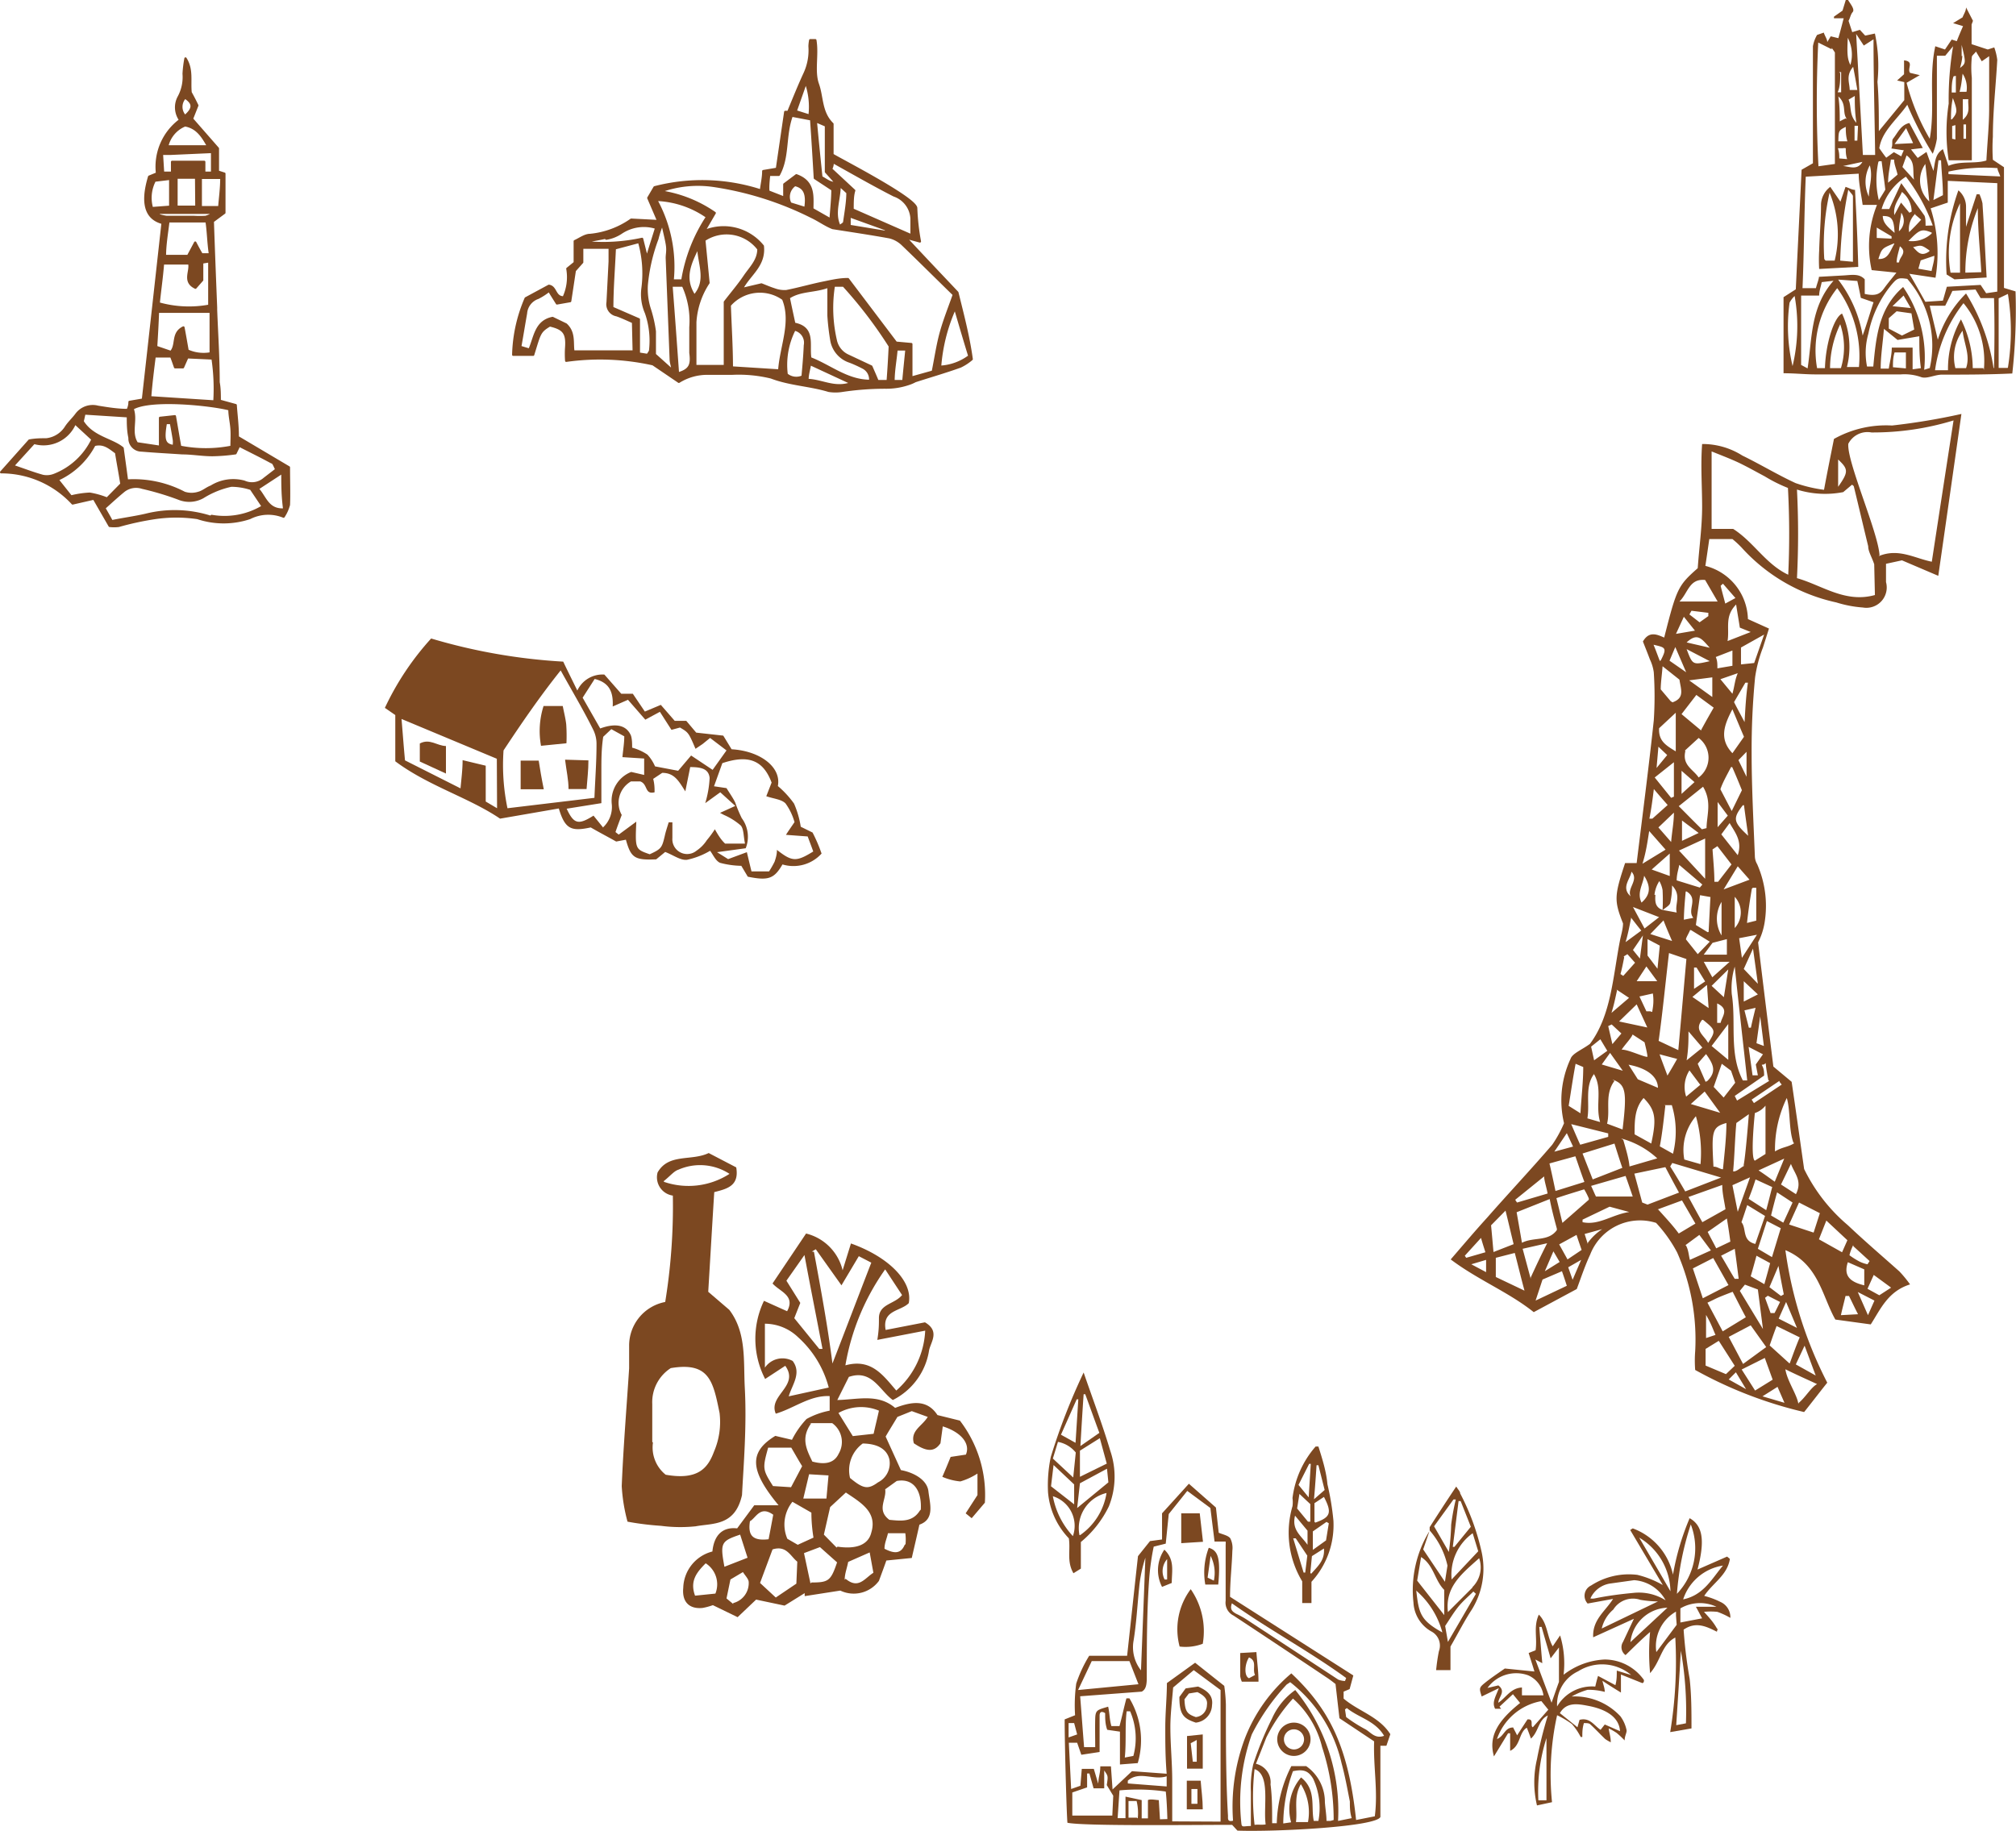 <svg xmlns="http://www.w3.org/2000/svg" viewBox="0 0 87.16 79.17"><defs><style>.cls-1,.cls-2{fill:#7c4821;}.cls-2{stroke:#7c4821;stroke-linecap:round;stroke-linejoin:round;stroke-width:0.1px;}</style></defs><g id="圖層_2" data-name="圖層 2"><g id="event"><g id="deco_fc"><path class="cls-1" d="M87.14,12.6l-.5-.15c0-1.72,0-3.45,0-5.22l-.48-.32a7.84,7.84,0,0,1,0-1c0-1.11.13-2.21.19-3.32a2.47,2.47,0,0,0-.13-.54l-.28.09-.7-.23c0-.26,0-.55,0-.85L85.3.9,85,.32c0,.16-.1.29-.15.43L84.44,1l.43.13c-.1.23-.19.44-.27.65l-.22-.07-.29.43L83.67,2c-.29,1.33,0,2.68-.24,4a9.59,9.59,0,0,1-1-2.42L83,3.25l-.42-.1c-.14-.19.2-.49-.26-.54,0,.21,0,.41,0,.6l-.3.27.31.07c0,.25,0,.5,0,.78L81.23,5.67c0-.72,0-1.43-.06-2.13a6.72,6.72,0,0,0-.11-2.09l-.42.09-.23-.25-.33.1L79.92.9C80,.76,80,.64,80.1.52S80,.17,79.9,0h-.1l-.14.46-.37.26,0,.07.42,0c-.08.31-.15.58-.23.86l-.33-.08L79,1.82c0-.13-.1-.25-.15-.41l-.29.1a1.47,1.47,0,0,0-.18.49c0,1.68,0,3.36,0,5.06l-.49.28c-.08,1.71-.17,3.44-.25,5.17l-.53.34c0,1.08,0,2.17,0,3.29.5,0,.94.05,1.39.05h3.68a2.15,2.15,0,0,1,.86.11c.24.1.59-.09.9-.1,1,0,2,0,3.06-.05A25,25,0,0,0,87.14,12.6Zm-.78-5.33c0,.1.07.2.12.36l-2.24-.1V7.42A7.4,7.4,0,0,1,86.36,7.27Zm-1.5-2.09c0-.36,0-.62,0-.89l.24,0C85.06,4.57,85.23,4.87,84.86,5.18ZM85,6h-.11l0-.62H85C85,5.57,85,5.78,85,6Zm-.19-3.57c0-.16,0-.33,0-.49.19.79.19.79-.07,1C84.81,2.7,84.83,2.56,84.84,2.41Zm0,.7a1.09,1.09,0,0,1,.21.84l-.3,0C84.8,3.69,84.82,3.44,84.86,3.11Zm-.27,2.28c0,.22,0,.4,0,.62L84.4,6c0-.17,0-.34,0-.55Zm-.19-.24c0-.27,0-.55.08-.93C84.64,4.79,84.63,4.87,84.4,5.15Zm.21-1.89V4h-.18c0-.24,0-.47.08-.7ZM82.46,4.53a15.28,15.28,0,0,0,1.1,2.12A3.09,3.09,0,0,0,83.74,6q0-.7,0-1.41c0-.72,0-1.44,0-2.18l.36,0L84.44,2a13.82,13.82,0,0,0-.19,2.48,8,8,0,0,0,0,2.45l1,0c0-.14,0-.31,0-.47,0-1,0-2.06,0-3.09a4.53,4.53,0,0,1,0-.9c0-.07.09-.12.18-.24l.25.42L86,2.43C86,3.21,86,4,86,4.7s-.08,1.47-.12,2.24c-.51.16-1.09,0-1.64.23L84,6.45c-.34.22-.33.53-.41.94-.12-.33-.21-.56-.3-.82l-.38.26-.29-.37.51-.06-.58-1.08c-.37.08-.5.42-.7.67-.08.09,0,.27-.08.43l.54.08a2.26,2.26,0,0,0-.11.26l-.32-.18-.33.24c-.09-.11-.18-.24-.3-.41C81.36,5.67,82,5.19,82.46,4.53ZM84,8.44l-.41.21.22-1.72h.11C83.94,7.43,84,7.92,84,8.44ZM82.1,10c0-.33.08-.57.1-.8A.6.6,0,0,1,82.1,10Zm0,1.35H82c0-.22.08-.44.14-.7C82.47,10.9,82.15,11.09,82.11,11.31Zm.09-2.59-.29.54c-.06-.42.19-.67.33-1a1.1,1.1,0,0,1,.42.85l-.1.05Zm-.3,1.8c-.19.33-.26.66-.68.64C81.36,10.74,81.36,10.74,81.9,10.52Zm-.75-.27c0-.13,0-.24,0-.45l.64.38,0,.1Zm.25-.95c.38,0,.49.1.52.73C81.63,9.82,81.39,9.65,81.4,9.3Zm1.41-.06.26.22c-.18.2-.35.37-.52.54A.91.91,0,0,1,82.81,9.24Zm.71.82a1.24,1.24,0,0,1-1,.32C83,9.92,83.08,9.88,83.52,10.06Zm-.1.77c-.37.26-.51,0-.7-.18C83.07,10.59,83.07,10.59,83.42,10.83Zm-.37.39.59-.2c0,.22-.07.41-.12.66l-.57-.1Zm.21-1.5c0-.17,0-.34-.05-.44l-1-1.4c-.18.39-.35.74-.52,1.12l-.33,0a2.51,2.51,0,0,1,1.05-1.4,7.7,7.7,0,0,1,1.16,2.11ZM81.63,7.9c0-.36.08-.68.12-1h.14c0,.2.09.39.15.65Zm1.12-.13-.5-.55.18-.5C82.82,7,82.68,7.36,82.75,7.77Zm-.84-1.54.5-.69c.12.27.22.46.3.65Zm1.33.86c.06.52.11,1,.17,1.62A1.23,1.23,0,0,1,83.24,7.09Zm-2-.12h.11c.05.4.11.8.16,1.23-.06.11-.15.25-.28.46A3.7,3.7,0,0,1,81.21,7Zm-.66-5L81,1.7c0,1.72.05,3.35.07,5l-.53,0c-.09-1.71-.19-3.41-.29-5.23Zm.26,6.61a1.47,1.47,0,0,1,0-1.43C81,7.72,80.75,8.18,80.81,8.62Zm-.87-4.69c0-.3-.18-.62.15-1,.07.36.12.64.18,1Zm.33,2.19h-.12l0-.64h.15Zm-.11-1.93c0,.35,0,.7.07,1.16-.33-.36-.2-.71-.34-1ZM80.52,7c-.22.38-.55.2-.84.18Zm-1-.15c0-.13,0-.27-.06-.44l.21,0a.32.32,0,0,1,.13,0c0,.14,0,.3.06.47Zm.32-5.3A1.58,1.58,0,0,1,80,2.81C79.87,2.55,79.85,2.33,79.89,1.59Zm-.33,1.57h.09c0,.29,0,.58,0,.87h-.15C79.56,3.75,79.56,3.45,79.56,3.16Zm.29,2a2,2,0,0,0-.26.13c0-.35,0-.66-.06-1.08C79.86,4.52,79.63,4.87,79.85,5.15Zm0,.32c0,.22,0,.43.07.67l-.39,0C79.49,5.64,79.49,5.64,79.83,5.47ZM78.61,1.84l.58.29,0-.06a2,2,0,0,1,.14.2c0,1.63,0,3.19,0,4.82l-.71.1A53.06,53.06,0,0,1,78.61,1.84Zm-.54,5.8,2.29-.13c0,.45.11.89.17,1.35l.62,0a4.78,4.78,0,0,0-.23,2.82l1.07.11c-.18.23-.36.44-.52.66s-.31.38-.85.26c0-.21,0-.4,0-.63-.23-.26-.57-.19-.9-.17l-1.08.06c0,.1-.08.29-.13.49l-.58,0C78,10.86,78,9.27,78.07,7.64Zm-.57,8.19a7.49,7.49,0,0,1-.13-2.74,1.06,1.06,0,0,1,.22-.29A7.43,7.43,0,0,1,77.5,15.83Zm.37-.05c0-1,0-2,0-3l.78,0c0-.2.07-.37.11-.58l.51-.06c-1,1.14-.92,2.47-1.12,3.79Zm1.72.14-.47,0a4.48,4.48,0,0,1,.44-1.9A3.1,3.1,0,0,1,79.59,15.92Zm.78-.05-.24,0h-.28a3.46,3.46,0,0,0-.21-2.31c-.35.16-.71,1.3-.74,2.36l-.34,0a4.35,4.35,0,0,1,.87-3.46A5,5,0,0,1,80.37,15.87Zm-.9-3.78.83.06c.06.27.11.51.15.73l.55.19c-.16.49-.31,1-.47,1.44A5.5,5.5,0,0,0,79.47,12.09Zm2.37,3.79c0-.21,0-.41.07-.64l.49,0c0,.23,0,.43,0,.69Zm.85.09c0-.31,0-.6,0-.94l-.9,0c0,.32-.08.59-.13.91l-.35,0c0-.56.09-1.09.14-1.72l.59.48.94-.16c0,.43,0,.9.07,1.38ZM82,13.46l.64.09.12.7-.53.26-.57-.3c0-.16,0-.3,0-.45Zm-.18-.22.48-.46.31.54Zm1.59,2.68-.22.07a5.39,5.39,0,0,0-.91-3.58c-1.06.92-1.17,2.17-1.29,3.44h-.27a3,3,0,0,1,.06-1.43,4.76,4.76,0,0,1,1-2.11c.24-.28.29-.31.68-.25A4.38,4.38,0,0,1,83.43,15.92Zm1.6,0-.47,0a1.94,1.94,0,0,1,.31-1.62C84.93,14.92,85.19,15.38,85,15.92Zm.74,0-.46,0a4.82,4.82,0,0,0-.51-2.11,4.37,4.37,0,0,0-.56,2.2h-.56a6,6,0,0,1,1.23-2.9A3.94,3.94,0,0,1,85.77,16Zm.44,0A8.54,8.54,0,0,0,85,12.69a4.89,4.89,0,0,0-1.22,2l-.35-1.47.67,0c.1-.2.2-.4.31-.64l1-.06.22.37.58,0C86.24,14,86.23,14.93,86.21,15.91Zm-.32-3.24-.24-.36-1.46.08L84,13l-.76.05c-.21-.37-.42-.75-.69-1.21l1.13.17a6.43,6.43,0,0,0-.21-3l.74-.25c0-.28,0-.58,0-.94l2.14.1c0,1.57,0,3.1,0,4.69Zm.92,3.23-.12,0h-.26c0-.51,0-1,0-1.49s0-1,0-1.52l.4-.19A10,10,0,0,1,86.81,15.9Z"/><path class="cls-1" d="M80.2,8.21c-.13,0-.23-.07-.41-.13l-.22.64-.44-.64a1,1,0,0,0-.4.76c0,.65-.06,1.31-.08,2a7,7,0,0,0,0,.79l1.69-.09C80.31,10.38,80.26,9.31,80.2,8.21Zm-.88,3.06-.39,0s-.06-.06-.06-.08a10.14,10.14,0,0,1,.23-2.86A4.75,4.75,0,0,1,79.32,11.27Zm.24,0a17.94,17.94,0,0,1,.35-3.07c.1.15.2.22.2.29,0,.93,0,1.85,0,2.83Z"/><path class="cls-1" d="M85.71,8.79a2,2,0,0,0-.13-.39h-.12L85,9.81c0-.36,0-.61,0-.85a.93.93,0,0,0-.33-.73,9,9,0,0,0-.51,3.64l.34.21L85.89,12C85.83,10.91,85.78,9.85,85.71,8.79Zm-1.38,3a5,5,0,0,1,.41-3c0,1,0,1.93,0,3Zm.64,0A7.39,7.39,0,0,1,85.51,9c0,1,.1,1.85.15,2.77Z"/><path class="cls-2" d="M41.39,12.65c-.67-.71-1.46-1.54-2.24-2.38l.62.17A9.83,9.83,0,0,1,39.61,9c0-.42-3.34-2.13-3.62-2.31l0-1.33c-.51-.5-.43-1.16-.63-1.72s0-1.27-.11-1.9l-.22,0A1.65,1.65,0,0,0,35,2a2.39,2.39,0,0,1-.21,1.17c-.25.54-.47,1.09-.71,1.67l-.13,0L33.59,7.3,33,7.4c0,.29-.07.56-.1.84a8.22,8.22,0,0,0-4.6-.14l-.27.46.43,1-1.17-.06a3.71,3.71,0,0,1-1.78.66c-.22,0-.44.17-.66.27v.93l-.32.26a2.09,2.09,0,0,1-.16,1.24c-.4,0-.32-.46-.64-.5l-1,.54a6.53,6.53,0,0,0-.54,2.44h.86c.29-.93.27-1,.72-1.27.6.14.75.33.71.94a4.08,4.08,0,0,0,0,.59,10.49,10.49,0,0,1,3.75.15l1.12.76a2.31,2.31,0,0,1,1.29-.35c.34,0,.68,0,1,0a5.92,5.92,0,0,1,1.7.16c.81.31,1.67.33,2.49.58a1.88,1.88,0,0,0,.58,0,12.59,12.59,0,0,1,1.85-.14,3,3,0,0,0,1-.15,1.69,1.69,0,0,0,.31-.13c.65-.21,1.31-.4,1.95-.63a2.17,2.17,0,0,0,.49-.32C41.88,14.58,41.65,13.7,41.39,12.65ZM36,7c.9.5,1.77,1,2.65,1.45a1.12,1.12,0,0,1,.76,1c0,.21,0,.42,0,.73L36.86,9.06c0-.32,0-.6.07-.82l-1-.93C36,7.18,36,7.08,36,7Zm2.31,2.92a.41.41,0,0,0,0,.11l-1.58-.26c0-.12,0-.23,0-.42ZM36.64,8.33c0,.41-.08.84-.14,1.27,0,.07-.13.12-.2.19-.28-.58,0-1.14,0-1.77Zm-.93-2.9v2l.44.49c-.28,0-.41-.14-.64-.26-.08-.77-.16-1.55-.24-2.42Zm-.87-1.87A3.17,3.17,0,0,1,35,5l-.6-.19Zm-1.59,4,.42,0c.43-.78.24-1.68.56-2.56l.84.16c.06.85.11,1.68.16,2.54l.76.5c0,.41-.05.83-.08,1.29l-.79-.45c0-.54.1-1.18-.69-1.46l-.52.39c0,.21,0,.38,0,.58l-.69-.27C33.2,8.11,33.22,7.86,33.25,7.59ZM34.82,9l-.65-.2a.62.62,0,0,1,.2-.8C34.79,8.1,34.91,8.39,34.82,9Zm-6.48-.36a4.07,4.07,0,0,1,2.23.74,7,7,0,0,0-1.07,2.75l-.42,0A6,6,0,0,0,28.34,8.59Zm-2.13,1.68a1.62,1.62,0,0,0,.64-.25,1.76,1.76,0,0,1,1.52-.22c-.13.42-.25.79-.36,1.16h-.08l-.17-.68a7.86,7.86,0,0,1-2.49.14C25.64,10.37,25.93,10.34,26.21,10.27ZM27.4,15.2H24.79c-.06-.37.06-.82-.32-1.17l-.58-.28c-.74.15-.76.84-1,1.37L22.49,15c.09-.5.17-1,.25-1.45a.77.77,0,0,1,.52-.67,2.75,2.75,0,0,0,.48-.31c.11.19.21.34.34.55l.57-.1c.07-.45.13-.86.2-1.32l.32-.36c0-.21,0-.41,0-.63h1.19c0,.24,0,.42,0,.6l-.09,1.76a.48.48,0,0,0,.39.56c.23.08.46.19.71.3Zm.71-.06c0,.06-.06.12-.11.21l-.38-.06V13.81l-1.15-.5c0-.84.07-1.67.11-2.57l1.05-.28a4.94,4.94,0,0,1,.15,2,2,2,0,0,0,.15,1.07A3.67,3.67,0,0,1,28.11,15.14Zm.2.19c0-.35,0-.67,0-1a5.58,5.58,0,0,0-.23-1,2.86,2.86,0,0,1-.12-1,7.65,7.65,0,0,1,.46-2,4.25,4.25,0,0,1,.22-.66c.06.3.14.59.19.88s0,.41,0,.61L29,15.54c0,.13.05.25.09.49Zm1,.82c-.09-1.27-.18-2.51-.28-3.8l.5,0a3.67,3.67,0,0,1,.32,1.8c0,.37,0,.74,0,1.11C29.92,15.78,29.83,16,29.31,16.15Zm.88-5.49c0,.71.43,1.46-.17,2.13C29.5,12,29.87,11.34,30.19,10.66Zm1.15,2.4v2.77H30.06c0-.63,0-1.27,0-1.9a3.48,3.48,0,0,1,.57-1.7c-.06-.63-.12-1.24-.18-1.85a1.73,1.73,0,0,1,2.34.39c0,.49-.35.81-.6,1.18S31.64,12.67,31.34,13.06Zm.3,2.83c0-.89-.06-1.78-.09-2.69a1.73,1.73,0,0,1,2.31-.27c.41,1-.1,2.05-.17,3.09Zm3.06.39a.65.65,0,0,1-.69-.09,3.36,3.36,0,0,1,.34-1.94.58.58,0,0,1,.45.68C34.78,15.39,34.74,15.84,34.7,16.28Zm.21.15c0-.24.07-.44.11-.69l1.79.83C36.08,16.83,35.55,16.45,34.91,16.43Zm.12-.95c-.09-.59.2-1.31-.69-1.48-.08-.37-.16-.74-.24-1.13.51-.34,1.13-.25,1.72-.48,0,.45,0,.86,0,1.26a10.3,10.3,0,0,0,.13,1.1,1.18,1.18,0,0,0,.8.89,5.45,5.45,0,0,1,.55.25.57.57,0,0,1,.32.58C36.61,16.47,35.88,15.81,35,15.48Zm3.35,1-.44,0c-.08-.2-.17-.4-.27-.63l-1-.47a.94.94,0,0,1-.54-.68,6.18,6.18,0,0,1-.08-2.35h.42a19,19,0,0,1,2,2.62Q38.44,15.66,38.38,16.47Zm.68,0h-.43c0-.46.09-.91.13-1.37h.43C39.15,15.52,39.1,16,39.06,16.44Zm.34-.15V14.88l-.66-.06-2.08-2.75c-.35,0-.66.07-1,.14-.56.11-1.1.27-1.66.38a1.25,1.25,0,0,1-.53-.08c-.19-.06-.37-.14-.55-.21l-.85.2c.32-.63,1-1,.91-1.86A2.18,2.18,0,0,0,30.44,10l.46-.79a5.55,5.55,0,0,0-2.36-.93,4.69,4.69,0,0,1,2.33-.24,14,14,0,0,1,4.22,1.34c.32.15.6.36.91.48.82.13,1.64.25,2.46.4a1.24,1.24,0,0,1,.56.31c.73.7,1.44,1.41,2.22,2.17-.2.57-.41,1.09-.56,1.63s-.23,1.11-.35,1.7Zm1.24-.43a7.54,7.54,0,0,1,.65-2.58c.22.75.41,1.4.62,2.08A2.31,2.31,0,0,1,40.64,15.86Z"/><path class="cls-1" d="M69.38,71.76a3.14,3.14,0,0,0-1.78.66,4.16,4.16,0,0,0-.15-1.7l-.32.47c-.25-.43-.22-1-.6-1.37-.24.52-.06,1-.14,1.54l-.3.12c.09.29.18.56.25.8l-1.28-.13c-.33.23-.6.41-.86.62s-.25.24-.14.59L64.8,73c-.13.36-.31.61-.16.89h.26l-.07-.09.58-.54.31.38c-1,.8-1.37,1.47-1.13,2.31l.61-1,.09,0v.76c.46-.22.37-.79.72-1,.06.14.11.28.18.47.34-.31.31-.8.73-1a17.37,17.37,0,0,0-.47,1.89,4.34,4.34,0,0,0,0,2l.65-.14a11.88,11.88,0,0,1,.22-3.76,4,4,0,0,1,.64.38,2.76,2.76,0,0,1,.38.56l.07,0c0-.19,0-.38.07-.6.12,0,.23,0,.28.06.22.2.42.42.64.63a1.93,1.93,0,0,0,.24.14c0-.23-.06-.38-.09-.6a2.38,2.38,0,0,1,.35.2,4.14,4.14,0,0,1,.34.32c0-.21.11-.35.08-.46a1.52,1.52,0,0,0-.26-.58,2.69,2.69,0,0,0-2.11-.86,3.17,3.17,0,0,1,.69-.29,2.82,2.82,0,0,1,.74.09c0-.17-.06-.29-.1-.48.28.19.51.33.8.51v-.78l.92.37s.06,0,.07-.07a.12.12,0,0,0,0-.07A2.09,2.09,0,0,0,69.38,71.76Zm-2.52,6.09-.35,0a7.55,7.55,0,0,1,.35-2.69Zm-2.08-4.22c0-.25.35-.48,0-.75l-.47.11a1.53,1.53,0,0,1,1.75-.55,1.12,1.12,0,0,1,.67.87h-.93c0-.07,0-.2,0-.34C65.31,73,65.12,73.4,64.78,73.63Zm1.49,1.06c-.13-.06.07-.37-.23-.34l-.45.69c-.06-.13-.12-.23-.17-.34-.37,0-.38.37-.7.5a2.49,2.49,0,0,1,1.92-1.64l.3.37Zm.81-1.06-.7-1.87.3.16c-.05-.55-.09-1.06-.13-1.57l.1,0c.12.43.25.86.39,1.36l.36-.47v1.49C67.32,72.94,67.22,73.24,67.08,73.63Zm1.56.13c.72.13,1.36.45,1.4,1.1l-.66-.29-.18.23c-.27-.17-.46-.55-.91-.43l-.09.32-.76-.61C67.72,73.59,68.22,73.68,68.64,73.76Zm1.26-1.52c0,.23,0,.42-.06.63l-.75-.4c-.06.2-.09.33-.12.46a1.75,1.75,0,0,0-1.65.86,1.58,1.58,0,0,1,.91-1.52,1.94,1.94,0,0,1,2.29.16Z"/><path class="cls-1" d="M73.67,69.7a2.74,2.74,0,0,1,.58,0,3.37,3.37,0,0,1,.56.26.72.72,0,0,0-.43-.69,3.46,3.46,0,0,0-.7-.26c.37-.56,1-.89,1.11-1.6l-.12-.1-1.28.56c.33-1.25.23-1.9-.34-2.22a11,11,0,0,0-.72,2.44,2.75,2.75,0,0,0-1.74-2l-.11.07,1.41,2.38a4.28,4.28,0,0,0-1.1-.44,3,3,0,0,0-2,.46.49.49,0,0,0-.15.78l1.1-.2c-.34.54-.9.9-.86,1.66L70.64,70l-.47,1a.42.42,0,0,0,.11.57c.37-.36.71-.7,1.06-1a9.65,9.65,0,0,0,0,1.78c.47-.53.49-1.23,1.09-1.54a18.82,18.82,0,0,1-.22,4.09l.92-.16c0-.74,0-1.45-.08-2.15a19.77,19.77,0,0,1-.26-2.12c.53-.37,1-.13,1.44.09,0-.06.06-.12,0-.14C74.09,70.16,73.89,69.94,73.67,69.7Zm-2.8-3.21a2.76,2.76,0,0,1,1.35,2.32C71.79,68.06,71.32,67.26,70.87,66.49Zm-1.93,2.63a.5.5,0,0,1-.18,0,1.12,1.12,0,0,1,.89-.65l1-.14a1.68,1.68,0,0,1,1.36.87,2.16,2.16,0,0,0-1.39-.32C70.09,68.93,69.52,69,68.94,69.12Zm.31,1.3a1.53,1.53,0,0,1,.5-.82,1,1,0,0,1,1.17-.42,5.06,5.06,0,0,0,.76.07Zm1.24.59a1.67,1.67,0,0,1,1.6-1.49Zm2-.75-.88,1.18a1.72,1.72,0,0,1,.85-1.75c0,.08,0,.12,0,.17Zm2-2.56c-.48.57-.84,1.28-1.72,1.46A2.16,2.16,0,0,1,74.48,67.7ZM73.1,65.92a2.85,2.85,0,0,1-.6,3A12.7,12.7,0,0,1,73.1,65.92Zm-.21,8.6-.42.08c.07-1.08.14-2.14.2-3.22A14.85,14.85,0,0,1,72.89,74.52Zm-.24-4.36v-.61a1.68,1.68,0,0,1,1.56-.07l-.44,0-.45,0c.12.21.19.36.27.5Z"/><path class="cls-1" d="M46.85,59.35A27.16,27.16,0,0,0,45.43,63a6,6,0,0,0-.12,1.52,3.27,3.27,0,0,0,.9,2c.08.51-.1,1,.2,1.51l.32-.2V66.68a4.6,4.6,0,0,0,1.21-1.54A3.45,3.45,0,0,0,48,62.73C47.67,61.62,47.26,60.54,46.85,59.35Zm1,3.94-1.16.57V62.73l.86-.54Zm-1-3,.07,0c.2.54.39,1.08.61,1.67l-.82.57C46.76,61.69,46.8,61,46.85,60.29Zm-.3.22.07,0-.12,1.88-.63-.35Zm-1,2.84.89.84v.86l-1-.78Zm.85,3.09a3.44,3.44,0,0,1-.88-1.74A1.34,1.34,0,0,1,46.38,66.44Zm0-2.55-.88-.82.22-.72a1.3,1.3,0,0,1,.77.46Zm.27,2.49a1.56,1.56,0,0,1,1.17-1.82A2.73,2.73,0,0,1,46.7,66.38Zm-.1-1.17.12-1.07,1.17-.63.06.59Z"/><path class="cls-1" d="M64.05,67.08a10.15,10.15,0,0,0-.92-2.5c0-.09-.09-.16-.17-.3-.41.61-.78,1.18-1.15,1.76,0,0,0,.1,0,.14h0v0a3.44,3.44,0,0,1,.77,1.52l-.11.7L61.53,67l.27-.79h0a4.88,4.88,0,0,0-.69,3.09,1.52,1.52,0,0,0,.76,1.24.69.69,0,0,1,.34.86s0,0,0,0a8,8,0,0,0-.12.82l.62,0V71.2c.33-.57.6-1.11.93-1.61A3.36,3.36,0,0,0,64.05,67.08Zm-.14,0-1.15,1.22a2.2,2.2,0,0,1,.91-2Zm-.85-2.17h.09l.44,1.11-.71.87-.07,0ZM62,66l.84-1.16.1,0a10,10,0,0,0-.2,1.09,9.89,9.89,0,0,1-.1,1.18Zm-.56,1.33c.55.35.58,1,1,1.42l0,1.09-1.17-1.49Zm-.19,1.47a3.65,3.65,0,0,1,1.11,1.79C61.4,70.06,61.34,69.75,61.23,68.77ZM62.6,71l-.12-.69c.2-.3.36-.57.56-.82s.44-.45.66-.67l.11.1Zm1.06-2.35L62.6,69.71c-.13-1.09.6-1.66,1.35-2.33A1.2,1.2,0,0,1,63.66,68.63Z"/><path class="cls-1" d="M57,62.55h-.12a4.17,4.17,0,0,0-1,2.23,1.34,1.34,0,0,1,0,.35,4.07,4.07,0,0,0,.42,3.25v.94h.4v-.92a3.63,3.63,0,0,0,.95-2.64,11.57,11.57,0,0,0-.26-1.58C57.34,63.62,57.17,63.09,57,62.55Zm-.12.81H57l.27,1.07-.46.4C56.86,64.26,56.89,63.81,56.92,63.36Zm-.28-.06.07,0-.09,1.45-.44-.54ZM56.43,68l-.07,0-.45-1.48.11,0,.5.75Zm.1-1.2c-.29-.41-.69-.64-.54-1.26l.54.65Zm.12-1-.1,0-.47-.57.1-.63.47.44Zm0,2.22.07-.73.52-.33C57.28,67.46,57,67.7,56.69,68.05Zm.68-1.41-.57.41v-.8l.59-.41.1.06Zm-.5-.8V65l.41-.27C57.6,65.42,57.52,65.61,56.87,65.84Z"/><path class="cls-1" d="M35.13,36l-.51-.25a4.08,4.08,0,0,0-.29-1,4.13,4.13,0,0,0-.7-.76c.16-.82-.77-1.52-2-1.59l-.36-.59-1.17-.13-.43-.51-.5,0-.6-.69-.69.29L27.36,30l-.5,0-.73-.83a1.2,1.2,0,0,0-1.17.69c-.23-.47-.44-.89-.61-1.25a24.93,24.93,0,0,1-5.71-1,12.05,12.05,0,0,0-2,3l.45.31v2c1.43,1.07,3.19,1.57,4.53,2.48l2.54-.44c.27.9.54,1,1.38.82.36.21.71.39,1.1.61l.42-.08c.22.79.38.89,1.31.85l.39-.32c.36.14.66.37.94.34a3.3,3.3,0,0,0,1-.39c.12.15.23.43.43.52a3.78,3.78,0,0,0,.92.13l.28.47c.89.18,1.14.09,1.5-.53a1.64,1.64,0,0,0,1.69-.47C35.4,36.56,35.26,36.25,35.13,36Zm-9.42-6.64c.65.16.81.58.78,1.19l.66-.29.75.86.63-.34.5.78.37-.1c.37.22.37.22.67.92l.31-.21.32-.26.71.54-.6.84-.93-.62-.56.66-1-.19a1.78,1.78,0,0,0-.33-.51,2.24,2.24,0,0,0-.66-.3c0-.17,0-.36-.05-.52-.19-.45-.65-.56-1.33-.31l-.76-1.33Zm-4.22,5.59L21,34.66V33.11l-1-.24c0,.41-.05.78-.09,1.22l-2.4-1.21c-.06-.64-.1-1.2-.15-1.79l4.12,1.72Zm.45,0a9.16,9.16,0,0,1-.17-2.5c.78-1.18,1.56-2.32,2.47-3.46.51.92,1,1.74,1.41,2.57a1.38,1.38,0,0,1,.14.63c0,.77-.06,1.54-.09,2.31Zm4.14.84-.42-.52c-.65.41-.85.37-1.16-.3L26,34.73c0-.46,0-.93,0-1.4s0-.95.08-1.47l.35-.33.56.31c0,.29-.05.58-.08.9l.94.06v.71l-.56-.13a1.34,1.34,0,0,0-.84,1.4A1.2,1.2,0,0,1,26.08,35.77Zm4.82.08a4.58,4.58,0,0,1-.34.46,1.57,1.57,0,0,1-.44.45.64.64,0,0,1-1.05-.54c0-.23,0-.46,0-.68l-.16,0c-.06.2-.13.4-.17.59-.12.51-.15.56-.65.79-.63-.22-.63-.22-.58-1.41l-.76.56-.14-.11c.07-.21.15-.42.27-.74a1.07,1.07,0,0,1,.4-1.45l.4,0c.34.12.18.58.62.47,0-.17,0-.35-.06-.58l.39-.26c.54,0,.72.37,1,.8.08-.41.15-.74.21-1.05.49,0,.8.08.84.47a4.46,4.46,0,0,1-.19,1.09l.65-.47.65.59-.66.3.17.09a2.83,2.83,0,0,1,.73.46c.13.16.11.45.18.78h-.86C31.16,36.3,31.05,36.11,30.9,35.85Zm2.69.9c0,.18-.05.34-.1.49a4.19,4.19,0,0,1-.24.42h-.76c-.07-.28-.13-.54-.2-.83l-.81.3L31,36.85l1.24-.17a1.35,1.35,0,0,0-.17-1.3,5.86,5.86,0,0,1-.28-.67c-.1-.21-.24-.4-.38-.63L30.87,34l.36-1c1.14-.38,1.77-.12,2.13.84l-.23.59c.31.11.65.13.83.31a2.54,2.54,0,0,1,.39.81c-.12.18-.23.33-.37.55l.94.07c.08.22.17.45.24.65C34.43,37.27,34.25,37.27,33.59,36.75Z"/><path class="cls-1" d="M24.49,32.14l-1.1.11a3.57,3.57,0,0,1,.11-1.72h.83c.05.26.12.53.15.79A7.31,7.31,0,0,1,24.49,32.14Z"/><path class="cls-1" d="M23.51,34.13h-1V32.89l.78,0C23.35,33.27,23.41,33.64,23.51,34.13Z"/><path class="cls-1" d="M25.44,32.88c0,.44-.05.82-.08,1.24l-.78,0c0-.4-.09-.78-.15-1.27Z"/><path class="cls-1" d="M19.28,32.26v1.19l-1.13-.52v-.78C18.58,31.92,18.89,32.25,19.28,32.26Z"/><path class="cls-1" d="M40.53,61.19c-.45-.69-1.12-.58-1.83-.31-.74-.63-1.61-.36-2.5-.34l.5-1c1-.34,1.33.59,1.9,1a2.9,2.9,0,0,0,1.57-2.16c.08-.36.47-.82-.18-1.2l-1.7.33c-.16-.87.65-.8,1-1.16.18-.94-.87-2-2.5-2.58l-.36,1.16a2.15,2.15,0,0,0-1.58-1.59L33.4,55.5c.32.36,1,.52.63,1.2l-1-.45a3.79,3.79,0,0,0,.05,3.38l.87-.57c.63.88-.75,1.28-.41,2.07.79-.23,1.47-.8,2.33-.76V61a3.33,3.33,0,0,0-1,.36,3.76,3.76,0,0,0-.63.9l-.72-.17c-1.15.7-1.11,1.49.14,3l-1.05,0-.74,1c-.63-.07-1,.29-1.07,1a1.67,1.67,0,0,0-1.26,1.57c-.06.6.25.93.84.87a2.71,2.71,0,0,0,.44-.12l1.07.52.8-.76,1.23.26.87-.54,0,.13,1.54-.24A1.35,1.35,0,0,0,38,68.36c.11-.3.22-.59.32-.88l1.1-.11c.1-.44.21-.9.33-1.44.68-.24.45-.91.39-1.44s-.69-.83-1.19-.92l-.66-1.45c.13-.23.3-.5.51-.85l.62-.25.69.25c-.24.4-.76.59-.6,1.14.56.38.89.38,1.15,0l.1-.73c.8.25,1.2.75,1,1.22l-.66.1c-.11.27-.21.52-.36.86a2.55,2.55,0,0,0,.78.2,2.83,2.83,0,0,0,.74-.34v.93l-.51.79.26.21.57-.67a5.27,5.27,0,0,0-1.08-3.55Zm-9.6,7.72-.88.09c-.23-.63.06-1,.46-1.4A1.08,1.08,0,0,1,30.93,68.91ZM38,61c-.07.32-.15.64-.23,1l-.9.1-.62-1A2,2,0,0,1,38,61Zm1-5C38.68,56.4,38,56.38,38,57c0,.26,0,.52-.07.94L40,57.54a3.67,3.67,0,0,1-1.25,2.59c-.57-.66-1.08-1.4-2.2-1.09a10.09,10.09,0,0,1,1.72-4.15Zm-5-.62.78-1.11c.27,1.45.53,2.75.78,4.06l-.14,0L34.34,57l.26-.66Zm.1,5c.14-.49.57-1,.17-1.53a.92.92,0,0,0-1.2.29v-1.9a2.08,2.08,0,0,1,1.43.58A4.45,4.45,0,0,1,35.83,60Zm1-6.26.17-.1,1.11,1.56.75-1.26.54.28c-.57,1.47-1.12,2.92-1.68,4.36C35.79,57.38,35.49,55.75,35.19,54.13Zm-.12,7.42h1a1,1,0,0,1,.28,1.32c-.21.45-.66.47-1.14.34C34.89,62.71,34.6,62.2,35.07,61.55Zm0,2.21.84.05-.09,1-1,0Zm-1.56.51c-.45-.71-.46-.76-.21-1.66l1,0c.17.29.31.54.47.8l-.48.91ZM32,66.36l.32,1-1,.39C31.13,66.72,31.17,66.64,32,66.36Zm-.3,3-.29-.24.17-.82.54-.32c.1.16.25.3.25.44A.89.89,0,0,1,31.7,69.32Zm.73-3.58c.27-.17.44-.68,1-.28-.06.33-.13.7-.2,1.06C32.47,66.65,32.33,66.33,32.43,65.74Zm2,2.7-.89.6-.68-.63L33.4,67c.6-.19.77.29,1.07.53Zm.06-1.68-.45-.26a1.57,1.57,0,0,1,.22-1.6l.82.47q0,.52.09,1.08Zm.55,1.67-.28-1.31.69-.26.74.66C35.92,68.36,35.82,68.43,35.08,68.43Zm1.13-1.55-.55-.56.27-1.19.68-.63c.64.43,1.37.84,1.1,1.73C37.54,66.81,37,67,36.21,66.88Zm.35,1.39c0-.26.1-.5.15-.77l.93-.41.16.88C37.39,68.24,37.12,68.74,36.56,68.27Zm2.59-1.5c-.16.37-.43.39-.87.16,0-.24.1-.44.15-.67h.75A2,2,0,0,1,39.15,66.77Zm.66-1.49c-.32.51-.81.45-1.32.4-.57-.43-.11-.88-.18-1.32l.5-.36C39.48,63.91,39.86,64.44,39.81,65.28ZM38.45,63.1a.92.92,0,0,1-.49,1c-.44.32-.64.28-1.21-.19a1.43,1.43,0,0,1,.55-1.49C37.94,62.43,38.34,62.66,38.45,63.1Z"/><path class="cls-1" d="M32.2,60c-.06-1.15.08-2.38-.67-3.36l-.91-.78c.09-1.48.17-2.88.26-4.31.54-.14,1.09-.26.95-1.07l-1.19-.62c-.75.36-1.73,0-2.21.84a.8.8,0,0,0,.66,1,25.83,25.83,0,0,1-.33,4.6,1.92,1.92,0,0,0-1.56,1.92c0,.32,0,.64,0,.95-.11,1.7-.25,3.39-.32,5.09a7.46,7.46,0,0,0,.25,1.54,12.43,12.43,0,0,0,1.45.18A6.41,6.41,0,0,0,30.08,66c.74-.14,1.7,0,2-1.35C32.15,63.31,32.29,61.66,32.2,60Zm-4,2.35c0-.55,0-1.1,0-1.64A1.75,1.75,0,0,1,29,59.16c1.67-.28,1.83.57,2.11,1.94a3.25,3.25,0,0,1-.24,1.67c-.26.7-.68,1.25-2.09,1A1.51,1.51,0,0,1,28.23,62.38Zm.49-11.27c.3-.24.45-.44.64-.5a2.33,2.33,0,0,1,2.21.18A3.27,3.27,0,0,1,28.72,51.11Z"/><path class="cls-1" d="M51.87,65.44c-.21,0-.61,0-.8,0v1.29l.94-.06Z"/><path class="cls-1" d="M51,71.2a2.1,2.1,0,0,0,1-.12,3.19,3.19,0,0,0-.52-2.36A2.89,2.89,0,0,0,51,71.2Z"/><path class="cls-1" d="M53.62,71.48c0,.37,0,.7,0,1a.93.93,0,0,0,.07.24h.72c0-.43-.06-.84-.09-1.28ZM54,72.57c-.22-.09-.19-.61,0-.9.37.16.13.49.26.76Z"/><path class="cls-1" d="M52.26,66.93a3,3,0,0,0-.15,1.59l.56,0C52.77,67.41,52.68,67.05,52.26,66.93Zm.22,1.42-.27-.13.13-.94A1.62,1.62,0,0,1,52.48,68.35Z"/><path class="cls-1" d="M50.24,68.62l.42-.17c0-.51.14-1-.32-1.44A1.57,1.57,0,0,0,50.24,68.62Zm.22-.32h-.11a.79.79,0,0,1,.11-.88Z"/><path class="cls-1" d="M51.8,72.93l-.54.08-.27.37c0,.74.16.93.71,1.11a.78.78,0,0,0,.7-.75C52.46,73.32,52.2,73.11,51.8,72.93Zm.38.8a.53.53,0,0,1-.48.52c-.38-.13-.47-.25-.49-.77l.19-.25.37-.06C52,73.29,52.23,73.44,52.18,73.73Z"/><path class="cls-1" d="M52,75l-.68.07v1.41l.68,0Zm-.26,1.18h-.17l-.09-.8.26-.14Z"/><path class="cls-1" d="M51.31,77v1.24H52c0-.44-.06-.82-.09-1.24Zm.46,1h-.26v-.64l.26,0Z"/><path class="cls-1" d="M58.09,73.45v-.3l.26-.11.16-.59-5.33-3.4c0-.69.08-1.33.1-2a.92.92,0,0,0-.09-.53c-.09-.12-.3-.16-.5-.24l-.12-1.09L51.4,64.16l-1.16,1.28v1.13l-.52.07-.52.65c-.16,1.44-.31,2.85-.47,4.31H47.09a5.71,5.71,0,0,0-.56,1.2,6.9,6.9,0,0,0-.05,1.37l-.45.18c0,1.25.09,4.25.12,4.47.72.15,5.4.09,7.12.09l.23.25c1.68.06,6-.17,6.18-.59V75.49l.26,0,.17-.5C59.62,74.22,58.73,74,58.09,73.45Zm-4.83-4.12c1.62,1.15,3.36,2.08,4.94,3.23l-.05.13a.88.88,0,0,1-.29-.06L54,70.1a3.86,3.86,0,0,0-.56-.32C53.29,69.69,53.16,69.61,53.26,69.33ZM49,71c.13-.77.17-1.56.25-2.34a5.9,5.9,0,0,1,.27-1.3l-.19,4.87A1.62,1.62,0,0,1,49,71Zm-1.8.83h1.63l.39,1-2.61.25Zm-1,2.68.24,0,.13.49-.37.13Zm1.89,4H46.36v-1l.64-.22v-.6l.1,0,.18.64.46,0v-.77c.17.24.17.24.11.63l.28.46Zm1.06.09-.36,0c0-.29,0-.51,0-.72l.35,0A2.18,2.18,0,0,1,49.19,78.63Zm1,.07-.05-.83c-.11,0-.37-.06-.47,0l0,.79h-.27v-.79l-.7-.15v.93l-.34,0,.08-1.2a8.5,8.5,0,0,1,2,.05c.05.38.07,1.19.07,1.19ZM48.76,77c.5-.44,1.11,0,1.68-.19l0,.44-1.68-.13Zm1.92,1.76c0-.68,0-1.18,0-1.77,0-.77-.08-1.54-.08-2.31,0-.55.07-1.1.12-1.71l.89-.75,1.16.86c0,.85,0,1.77,0,2.69s0,2,0,3Zm3.56.15a10.79,10.79,0,0,1,0-2.41c.7.24.37,1.63.48,2.39C54.59,78.92,54.38,78.89,54.24,78.91Zm2.31-.12-.52,0c.07-.55-.11-1.08.21-1.64A2.29,2.29,0,0,1,56.55,78.79Zm.49-.05-.24,0c-.13-.62.12-1.35-.55-1.88a2.11,2.11,0,0,0-.43,1.94l-.34.05a6.72,6.72,0,0,1,.42-2.26c.48-.1.67,0,.87.32A3,3,0,0,1,57,78.74Zm.48,0-.17,0c0-.25-.05-.53-.07-.81a1.88,1.88,0,0,0-.81-1.56h-.64a5.76,5.76,0,0,0-.63,2.47l-.06,0H55s0,0,0-.07c0-.54,0-1.08-.07-1.61a.82.82,0,0,0-.63-.89l.45-1.14v0a7.39,7.39,0,0,1,1.15-1.68,4.09,4.09,0,0,1,1.26,2.1h0a10.07,10.07,0,0,1,.5,3.15Zm.33,0A8.26,8.26,0,0,0,56,73.08a3,3,0,0,0-1,1.22,14.36,14.36,0,0,0-.82,2,4.63,4.63,0,0,0-.1,1.18c0,.49,0,1,0,1.48-.32,0-.39.08-.41-.11A8.69,8.69,0,0,1,54.12,75a9.31,9.31,0,0,1,1.51-2.16s.11-.07.15-.1A6.19,6.19,0,0,1,58,76.24c.15.55.25,1.1.36,1.66,0,.23,0,.46.08.72Zm1.59-.2-.81.16c-.33-3.1-1.11-4.75-2.8-6.34a6.93,6.93,0,0,0-2,2.79,8.39,8.39,0,0,0-.52,3.58c-.27.07-.21-.12-.22-.23C53,77,53,75.23,53,73.7a7.45,7.45,0,0,0-.07-.8l-1.26-1-1.22.88c0,.61-.07,1.27-.07,1.92s0,1.27.06,2l-1.5-.11-.84.79-.07-1-.46,0c0,.31-.07.41-.09.75l-.19-.64h-.52l-.06.73-.4.14-.1-2,.36,0,.18.52.79-.12c0-.33,0-1.29,0-1.57s.24-.11.24-.11c0,.23,0,.47.09.72l.55.08v1.42l.77-.06a3.52,3.52,0,0,0-.36-2.8h-.13c-.1.36-.19.8-.3,1.2-.07,0-.25,0-.35,0-.09-.32-.07-.54-.14-.84-.47.14-.55.14-.56.53s0,.77,0,1.22l-.48,0c-.06-.74-.11-1.44-.17-2.2l2.66-.2c.18-.09.21-.29.22-.52,0-1.48,0-3,.11-4.44a10.61,10.61,0,0,1,.19-1.31l.52-.13.13-1.28.8-1,1,.74.18,1.45.48,0a.74.74,0,0,1,0,.14c0,.81,0,1.61,0,2.42a.62.62,0,0,0,.34.64q2,1.32,4,2.66c.14.09.27.19.41.3l.17,1.48,1.5,1C59.37,76.39,59.58,77.43,59.44,78.53ZM48.63,76c.07-.68,0-1.34.08-2l.15,0A2.94,2.94,0,0,1,49,75.93ZM59,74.76a6.21,6.21,0,0,1-.8-.51l-.05-.33.08-.06c.51.42,1.22.54,1.61,1.2C59.43,75.21,59.25,74.88,59,74.76Z"/><path class="cls-1" d="M55.94,74.49a.72.72,0,0,0,0,1.44.72.72,0,1,0,0-1.44Zm0,1.16a.44.44,0,0,1-.43-.44.43.43,0,0,1,.43-.43.44.44,0,0,1,.44.43A.44.44,0,0,1,55.94,75.65Z"/><path class="cls-2" d="M12.49,20.21,10.28,18.9c0-.51-.06-.93-.09-1.38l-.69-.19c0-.27,0-.54-.05-.8,0-1.05-.07-2.09-.11-3.13v-.1c-.05-1.26-.1-2.52-.14-3.73l.5-.37V7.51l-.28-.09v-1L8.3,5.14l.23-.58c-.1-.21-.2-.4-.29-.56-.05-.51.08-1-.22-1.47a5,5,0,0,0-.08.66,1.8,1.8,0,0,1-.21,1,.94.94,0,0,0,.06,1,2.51,2.51,0,0,0-1,2.31l-.34.14c-.41,1.36,0,1.85.58,2-.28,2.53-.56,5.06-.85,7.64l-.58.1c0,.06,0,.17-.08.35-.44,0-.86-.07-1.29-.14a.88.88,0,0,0-.93.33c-.14.19-.32.35-.45.55A1.15,1.15,0,0,1,2,19c-.23,0-.46,0-.73.05L.05,20.42a4.2,4.2,0,0,1,3.09,1.35l.92-.21.68,1.18a1.61,1.61,0,0,0,.39,0A12.54,12.54,0,0,1,6.7,22.4a6.29,6.29,0,0,1,1.84,0,3.57,3.57,0,0,0,2.26,0,1.76,1.76,0,0,1,1.46-.06,1.72,1.72,0,0,0,.23-.51C12.51,21.34,12.49,20.81,12.49,20.21ZM9.57,7.69c0,.47-.06.86-.09,1.27h-.8V7.69ZM8,4.22c.38.25.38.47,0,.8A.58.58,0,0,1,8,4.22Zm0,1.2c.51.09.75.46,1,.91H7.23A1.28,1.28,0,0,1,8,5.42Zm-1,1.23h.39l1.78-.08v.9h0v0H8.83V7H7.44v.47H7.05ZM8.49,8.94H7.63V7.68c.16,0,.85,0,.85,0ZM6.69,7.81l.67-.08V8.94L6.57,9A1.6,1.6,0,0,1,6.69,7.81ZM6.86,9.3s0-.07,0-.1h2.3l0,.06a1.07,1.07,0,0,1-.27.12,4.17,4.17,0,0,1-.5,0H7.2A1.87,1.87,0,0,1,6.86,9.3ZM9.08,11l-.36,0c-.09-.15-.16-.28-.28-.51l-.31.58h-1c0-.48.09-1,.15-1.5H8.93C9,10,9,10.48,9.08,11Zm-2,.39H8.18c.09.33-.28.79.27,1.05l.29-.33v-.76l.31-.05v1.92a4.81,4.81,0,0,1-2.19-.1C6.92,12.52,7,12,7.05,11.35Zm-.22,2.09H9.11v1.8a1.68,1.68,0,0,1-1-.12c-.06-.33-.11-.64-.18-1-.51.25-.26.75-.54,1.06L6.75,15C6.78,14.51,6.81,14,6.83,13.44Zm-.14,1.93h.68c.06.15.11.3.17.47l.34,0,.19-.43,1.09.05a8.89,8.89,0,0,1,.08,1.86l-2.78-.18C6.54,16.55,6.61,16,6.69,15.37ZM9.92,17.7c0,.28.07.56.09.84s0,.53,0,.78a5.71,5.71,0,0,1-2.22,0c-.08-.43-.15-.87-.23-1.32l-.64.07v1.25l-1-.15c-.31-.48,0-1-.19-1.5C6.5,17.21,9.17,17.5,9.92,17.7ZM7.51,19.29c-.4-.06-.47-.25-.34-1h.22c.05.25.09.49.13.74A1,1,0,0,1,7.51,19.29ZM3.65,17.88,5.53,18c0,.3,0,.61.07.93a.52.52,0,0,0,.52.55c.58.05,1.17.08,1.76.12.43,0,.86.08,1.3.08a7.93,7.93,0,0,0,1-.08l.16-.33c.47.24.94.47,1.4.72.09,0,.14.2.21.31l-.52.4a.81.81,0,0,1-.87.13,1.81,1.81,0,0,0-1.43.21c-.19.07-.35.22-.54.27a1,1,0,0,1-.62,0,4.7,4.7,0,0,0-2.48-.53c-.06-.46-.12-.88-.19-1.4C4.85,19,4,18.92,3.57,18.22,3.59,18.16,3.61,18.05,3.65,17.88Zm-1.8,2.7c-.43-.12-.84-.28-1.29-.43l.91-1a1.47,1.47,0,0,0,1.77-.85L4,19a3.07,3.07,0,0,1-1.64,1.53A.88.88,0,0,1,1.85,20.58Zm2,.77a4.13,4.13,0,0,0-.78.12l-.58-.73a3.34,3.34,0,0,0,1.59-1.5c.42-.11.67.14.94.33.07.44.15.85.23,1.36l-.62.63A3.67,3.67,0,0,0,3.89,21.35Zm5.26,1a5.12,5.12,0,0,0-2.8-.09c-.47.11-1,.18-1.48.28-.1-.19-.2-.36-.32-.57.28-.25.55-.5.83-.73a.86.86,0,0,1,.81-.15,12.31,12.31,0,0,1,1.57.47,1.21,1.21,0,0,0,1.05-.06A3.84,3.84,0,0,1,10,21a2.75,2.75,0,0,1,.85.14l.51.76A3.2,3.2,0,0,1,9.15,22.31Zm2-1.2,1.1-.72c0,.53,0,1,.08,1.6C11.56,22.08,11.47,21.47,11.12,21.11Z"/><path class="cls-1" d="M83.8,24.9q.51-3.54,1-7a28.17,28.17,0,0,1-3,.5,4.61,4.61,0,0,0-2.51.58c-.14.7-.28,1.39-.43,2.2a6.16,6.16,0,0,1-1.23-.29c-.78-.36-1.52-.81-2.3-1.19a3.21,3.21,0,0,0-1.74-.5c-.07.94,0,1.83,0,2.71s-.13,1.78-.19,2.66c-.85.75-.91.87-1.45,3-.3-.13-.65-.3-.92.17.09.23.2.5.3.77a1.9,1.9,0,0,1,.17.56,16,16,0,0,1,0,2.08c-.22,2.06-.49,4.12-.74,6.17l-.5,0c-.47,1.42-.48,1.62-.09,2.61,0,.25-.09.51-.14.78-.3,1.57-.38,3.21-1.29,4.43-.37.27-.76.41-.84.65a4.25,4.25,0,0,0-.28,2.78,5.29,5.29,0,0,1-.51.93c-.92,1.07-1.89,2.1-2.82,3.16-.51.56-1,1.14-1.57,1.8,1.18.89,2.5,1.41,3.59,2.28l1.86-1c.17-.45.35-1,.58-1.49a2.31,2.31,0,0,1,2.85-1.37,6,6,0,0,1,.91,1.28,9.31,9.31,0,0,1,.78,4.27,5.23,5.23,0,0,0,0,.81A18.28,18.28,0,0,0,78,61.06c.36-.45.71-.91,1-1.27a17.8,17.8,0,0,1-1.81-5.73c1.44.6,1.59,2,2.16,3l1.53.21c.42-.65.74-1.43,1.7-1.73a5.32,5.32,0,0,0-.46-.56c-.74-.66-1.49-1.3-2.23-2A7.44,7.44,0,0,1,78,50.55c-.23-1.61-.38-2.69-.54-3.77l-.79-.66c-.22-1.77-.45-3.63-.66-5.37a2.88,2.88,0,0,0,.28-.85,4.48,4.48,0,0,0-.32-2.53.71.71,0,0,1-.1-.35c-.06-1.49-.14-3-.14-4.46a32.53,32.53,0,0,1,.15-3.27A5.84,5.84,0,0,1,76.22,28l.26-.82-.91-.41a2.44,2.44,0,0,0-1.84-2.3c.06-.39.11-.75.17-1.16h1a4.49,4.49,0,0,1,.39.36,7.72,7.72,0,0,0,4.1,2.38,5.08,5.08,0,0,0,1.15.22.88.88,0,0,0,1-1.1c0-.26,0-.52,0-.79l.69-.15ZM63.33,54.3l.7-.77c.08.28.13.43.19.62l-.83.24Zm.92.71-.64-.34.64-.19ZM76,46.5h-.23l-.17-1.23.62.32-.31.44Zm-.28-2.06h-.11l-.19-.75.48-.11C75.8,44,75.75,44.19,75.7,44.44Zm-.16,2.28-.21,0c-.61-1.18-.28-2.5-.48-3.74A3.25,3.25,0,0,1,75,41.8C75.17,43.44,75.36,45.08,75.54,46.72Zm.77,3.18-.46.29c-.21-.1,0-2.06,0-2.06a1,1,0,0,0,.46-.32Zm.81.2-.41,1c-.24-.17-.41-.3-.7-.49ZM75.9,51l.72.33c-.09.34-.16.64-.26,1l-.76-.49C75.7,51.59,75.79,51.35,75.9,51Zm-2.08,5.33c.2-.09.36-.18.53-.25s.35-.14.56-.22c.18.35.35.69.57,1.1l-1,.61Zm.36,1.39-.42.14v-1C74,57.27,74.06,57.49,74.18,57.75Zm-3-15.93.47.64h-.89Zm-.58-.71.43-.63-.13,1Zm.21,5.59-.4-.63c.8.15,1.26.51,1.27,1Zm.53,2.75-.67-.37c0-.58,0-1.13.39-1.57C71.57,48,71.63,48.36,71.39,49.45Zm0-5.69h-.16l-.3-.64.58-.13C71.51,43.3,71.47,43.53,71.43,43.76Zm-.12.7L70,44.17l.76-.74Zm-.72.25.6.39s.15.59.12.63c-.18,0-.86-.33-1.11-.31C70.25,45.17,70.56,44.86,70.59,44.71Zm-.79,2c.58.21.64.5.44,2.16l-.67-.25C69.63,48,69.36,47.33,69.8,46.74Zm.45-.38-.91-.27.36-.5Zm-.63,2.71,0,.15-1.21.34c-.12-.26-.23-.52-.39-.89Zm.27.44c.11.35.22.7.34,1.05L68.86,51l-.44-1.12Zm.29-.22a3.72,3.72,0,0,1,1.56.86l-1.2.35C70.42,50.11,70.31,49.74,70.18,49.29Zm1.14-7.91v-.71l.53.28-.1,1Zm1-11-.43-.51c0-.29.05-.6.08-1l.73.58C72.67,29.81,72.85,30.18,72.31,30.37Zm2.43,10.29v.67h-1l.38-.51ZM74.43,39v1.45A1.4,1.4,0,0,1,74.43,39ZM73.1,47.74l.6-.54.67.92Zm1.54.82c0,.64-.09,1.39-.15,2-.13,0-.25-.12-.41-.11C74,48.93,74,48.74,74.64,48.56Zm-2.15-9.1-.6-.11h0c.11-.1.28-.18.32-.3a3.38,3.38,0,0,0,.08-.76C72.71,38.72,72.4,39.08,72.49,39.46Zm0-1.39c0-.27.08-.48.11-.67l1,.85-.11.13Zm1.23-1.81V38l-1.13-1.22Zm-1,.1v-.88l.72.54Zm.2,2.19c.53.33,0,.79.29,1.14l-.41.08C72.81,39.32,72.84,39,72.88,38.55Zm.19,1.67.81.5-.52.54-.51-.64C72.91,40.51,73,40.39,73.07,40.22Zm.69,2.37.07,1-.7-.48Zm-.56.17v-.92l.11,0,.37.6Zm.39,1.34c.55.45.56.47.22,1C73.69,44.78,73.22,44.55,73.59,44.1Zm.4-1.84-.37-.67h1.12ZM73,44.6l.6.7-.68.55C73,45.35,73,45,73,44.6Zm0,1.63.51.68-.61.51A1.33,1.33,0,0,1,73.08,46.23Zm.31,2a5.73,5.73,0,0,1,.21,2.11l-.7-.2A2.25,2.25,0,0,1,73.39,48.19Zm.43-1.45L73.4,46c.12-.15.22-.26.36-.42C74.06,46,74.24,46.32,73.82,46.74ZM74,45.23l.72-.95v1.55Zm.24-1v-.84c.54.25.21.56.15.84Zm.29-1.11L74,42.63l.72-.71Zm-.7-2.81L73.32,40c.06-.45.12-.86.18-1.29l.45.08C73.92,39.3,73.9,39.77,73.87,40.3Zm-.57-6.49-.56.51v-1Zm-.43-1.35.61-.56a1.07,1.07,0,0,1,0,1.71C73.2,33.26,72.71,33.09,72.87,32.46Zm.8,1.55c.39.65.16,1.22.15,1.79l-.2.05c-.32-.31-.63-.63-1-1Zm-1.18-3.2v1.67c-.43-.26-.75-.45-.72-1Zm-.37,1.83-.46.56.08-.92Zm.29.31v1.49l-.12.05-.71-.88Zm0,2.18c0,.43-.08.79-.12,1.27l-.55-.63Zm-.18,2.74-.78-.28.78-.69Zm-.66.82a1.35,1.35,0,0,1,.21-.6,1.22,1.22,0,0,1,.14.39,8.25,8.25,0,0,1,0,.86C71.56,39.23,71.55,39,71.57,38.69Zm.39,1.1c.12.31.22.54.37.89l-.94-.3Zm.2,1.4.79.27c-.12,1.34-.23,2.63-.35,3.94l-.85-.4C71.88,43.8,72,42.54,72.16,41.19Zm.39,4.59c-.13.23-.25.44-.42.72-.12-.33-.22-.58-.34-.92Zm-.55,2,.32,0a3.92,3.92,0,0,1,.05,2.1l-.57-.32C71.87,49,71.93,48.4,72,47.81Zm.34,2.5,2.11.63-1.55.6c-.22-.38-.43-.73-.65-1.08Zm2.16.95c0,.37.09.7.14,1.05l-1,.56c-.2-.35-.38-.69-.6-1.09Zm.2,1.45c.06.36.1.62.15,1l-.61.29c-.12-.24-.24-.45-.37-.71ZM75,54c.07.5.12.9.17,1.3H75c-.19-.31-.36-.62-.59-1ZM76,55.76l.22,1.71-1-1.65.22-.27Zm-.31-.57c.09-.3.16-.56.25-.89l.59.32c-.08.31-.16.59-.25.91Zm0,2.12.67.94-1,.73-.62-1.17Zm.62-1.19.12-.09.53.27c-.09.18-.16.33-.24.48l-.17,0Zm.19-.46.39-.92c.09.52.16.87.23,1.23l-.12.07Zm.11-1.3L76,54l.39-1.2.6.31Zm-.3-1.78c-.15.44-.29.82-.42,1.21-.59-.14-.37-.67-.6-.94.09-.25.16-.47.25-.74Zm-1.18-.18-.23-1.15.76-.34Zm.33-2c-.12,0-.37.29-.53.25.06-.62.08-1.48.14-2.09l.54-.38S75.47,50,75.38,50.41Zm-.94-2.94L74.09,47l.35-1,.4.3.18.52Zm.67-6.89.77-.15-.65,1ZM75,40.13V38.78A1,1,0,0,1,75,40.13Zm-.48-1.67.61-1,.51.58Zm.38-5.89c-.56-.59-.39-1.17,0-1.9.2.48.34.82.5,1.19Zm.61-.06v1.08l-.35-.72Zm-.62.66c.17.38.29.68.42,1l-.44.9-.49-.94C74.48,33.83,74.65,33.54,74.84,33.17Zm-.19,2.1-.44.5V34.68Zm.08.32c.23.41.56.77.35,1.39l-.71-.9Zm.62-.77c.06.47.12.87.18,1.32C74.93,35.54,74.91,35.39,75.35,34.82Zm.07-3.51c-.21-.4-.36-.67-.5-.95l.49-.84.11,0C75.49,30.07,75.46,30.59,75.42,31.31ZM74.9,30l-.52-.63.75-.26C75,29.42,75,29.64,74.9,30Zm0-1.21-.65.11c0-.2,0-.33-.07-.49l.72-.28Zm-.65,7.8.61.79-.58.75-.16,0c0-.46-.05-.93-.08-1.4Zm-.7-5-.85-.71.64-.83.75.55C73.94,30.86,73.79,31.12,73.55,31.56Zm.37-3c-.74.17-.74.17-1-.52Zm-1-.81c.48-.45.66-.14,1,.23Zm1.11,2.36-1-.72,1-.13Zm-.55-3.23-.44-.34.09-.16.73.09a1,1,0,0,0,0,.14Zm-.2.36-.82.14.34-.74Zm-.85.71.47,1.09-.72-.5Zm-.67.6c-.09-.23-.17-.46-.27-.7C72,28,72.09,28,71.8,28.56Zm-.29,5.5c.24.29.42.49.63.73l-.66.59-.13,0C71.39,35,71.45,34.56,71.51,34.06Zm-.2,1.82.74.84-1,.61C71.16,36.87,71.22,36.46,71.31,35.88Zm-.22,1.92c.34.51.31.87-.08,1.21C70.75,38.58,71.06,38.23,71.09,37.8Zm.68,1.84-.63.49-.5-.93Zm-1.23-2c.41.37-.18.74,0,1.1C70.06,38.37,70.51,38,70.54,37.66Zm0,2c.19.24.3.39.46.58l-.68.5C70.39,40.37,70.44,40.09,70.52,39.7Zm-.3,1.7.16-.1.33.37-.51.57-.12-.08C70.12,41.91,70.17,41.65,70.22,41.4Zm-.31,1.43.54.36-.76.65C69.78,43.45,69.83,43.19,69.91,42.83Zm-.21,1.51.42.39-.39.46-.18-.78Zm-.49.64.3.5-.57.41-.13-.59Zm-.3,1.47c.42.65.07,1.36.29,2.11l-.55-.16C68.74,47.71,68.51,47,68.91,46.45ZM68.12,46l.33.14c0,.66-.08,1.29-.12,2l-.51-.32C67.92,47.21,68,46.63,68.12,46ZM67.74,49l.27.58-.81.22Zm.37,1c.12.34.23.68.39,1.11l-1.25.39c-.09-.43-.17-.81-.26-1.19Zm.58,1.88-1.14,1c-.09-.37-.16-.67-.26-1.07.41-.14.78-.25,1.2-.38C68.56,51.54,68.63,51.68,68.69,51.82Zm-1.38,1.31c-.37.51-1,.29-1.51.55-.08-.47-.15-.87-.23-1.32L67,51.85C67.08,52.27,67.19,52.69,67.31,53.13Zm.12,1.38-.64.4.37-.86Zm-.67-3.7c0,.17.09.43.15.74L65.59,52a.83.83,0,0,1-.08-.12Zm-2.3,2.12.63-.64c.14.56.24,1,.35,1.45l-.87.34C64.53,53.69,64.5,53.35,64.46,52.93Zm.21,2.23v-.83l.82-.21c.13.49.25,1,.42,1.63Zm1.51.08L65.83,54l1.06-.24C66.62,54.29,66.41,54.74,66.18,55.24Zm.21.94.3-.91.84-.36c.08.23.14.41.21.63Zm1.6-.9-.19-.54.56-.32Zm-.22-.88-.36-.65.75-.41c.07.22.14.42.22.65Zm.88-.66-.14-.44.76-.21A2.43,2.43,0,0,0,68.65,53.74Zm-.23-.89,0-.17,1.17-.56.85.23C69.69,52.52,69.13,53,68.42,52.85ZM69,51.74c-.06-.12-.12-.27-.21-.46l1.49-.43c.12.33.21.6.31.89Zm2.23.35L71,52l-.34-1.25L72,50.47c.2.38.38.72.59,1.1Zm.43.21,1.06-.39.58,1-.72.43C72.33,53,72.05,52.7,71.69,52.3Zm1.2,1.55.61-.45.5.67-.91.41C73,54.22,73,54.06,72.89,53.85Zm.33,1,.88-.45.66,1.17-1.11.57Zm.55,4.2c0-.24,0-.45,0-.72l.57-.35L75,59.06l-.38.36Zm1,.6.31-.31.44.73Zm.56-.43,1-.5.34.94-.76.47Zm.9,1.16.65-.41.3.69Zm1.55.32c-.06-.4-.49-1-.56-1.49.4.2,1,.47,1.37.64C78.29,60,78.07,60.41,77.77,60.66Zm.75-1.22L77.64,59l.38-.81Zm-1.13-.52-.86-.78c.11-.32.19-.55.3-.84l1,.49C77.65,58.2,77.54,58.52,77.39,58.92Zm-.15-2.66.47,1.12-.79-.4Zm-.12-3.43-.53-.31c.07-.29.15-.6.26-1l.67.44Zm2.49,4c.07-.32.14-.57.2-.83l.15,0c.12.24.23.48.39.79Zm1.17,0-.44-1,.72.37Zm1-1.19-.51.33-.51-.28.27-.6Zm-1.63-1.79.7.64-.09.14a1.45,1.45,0,0,1-.35-.12,3.51,3.51,0,0,1-.43-.27C80,54.1,80.05,54,80.12,53.84Zm.47,1v.69c-.68-.16-.89-.46-.71-1Zm-.73-1.26-.23.52-1-.56.32-.81Zm-1.19-1.17-.27.84-1.06-.35.43-.95Zm-1-.8L77,51.22l.43-.89C77.59,50.76,77.94,51.07,77.64,51.65Zm-.1-2.23c-.28.18-.51.16-.84.36a5.1,5.1,0,0,1,.51-2.31C77.41,48,77.33,48.86,77.54,49.42Zm-.65-2.69c0,.06.07.11.1.16l-1.2.8-.1-.15Zm-.44,0-1.39.85L75,47.39l1.27-.88c0-.13,0-.26-.07-.4s0,0,.14-.14C76.36,46.25,76.41,46.46,76.45,46.7Zm-.23-1.51-.32-.12.16-1.16ZM76,43l-.61.31v-.88Zm0-.46-.61-.64.4-.88Zm-.22-4.15h.15v1.42l-.4.1C75.59,39.36,75.66,38.89,75.74,38.43Zm.06-9.72-.57.06V28l1-.56Zm-.15-1.34-1,.39c.09-.57-.14-1.06.37-1.58.06.4.11.67.16,1Zm-1.2-2.09.54.62-.44.24c-.07-.27-.14-.52-.2-.77Zm-.23.77H72.61c.38-.38.42-1,1.11-.93Zm5.21-6.14c.45.42.45.54,0,1.18Zm-2.12,5c-1-.45-1.52-1.43-2.42-2H74V19.52c.52.21.92.36,1.3.55s.66.35,1,.53a6.5,6.5,0,0,0,1,.5A37.25,37.25,0,0,1,77.31,24.91Zm3.71.86c-1.28.36-2.28-.42-3.37-.73a37.64,37.64,0,0,0,0-3.83,4.09,4.09,0,0,0,2,.11l.38-.32s.08.05.08.08c.21.86.41,1.72.62,2.58,0,.23.15.45.26.78Zm.2-1.72c-.06-1-1.42-4.05-1.35-4.82a.93.93,0,0,1,1-.49,11.88,11.88,0,0,0,3.55-.52c-.32,2.07-.63,4.08-.94,6.11C82.77,24.14,82.08,23.69,81.22,24.05Z"/></g></g></g></svg>
